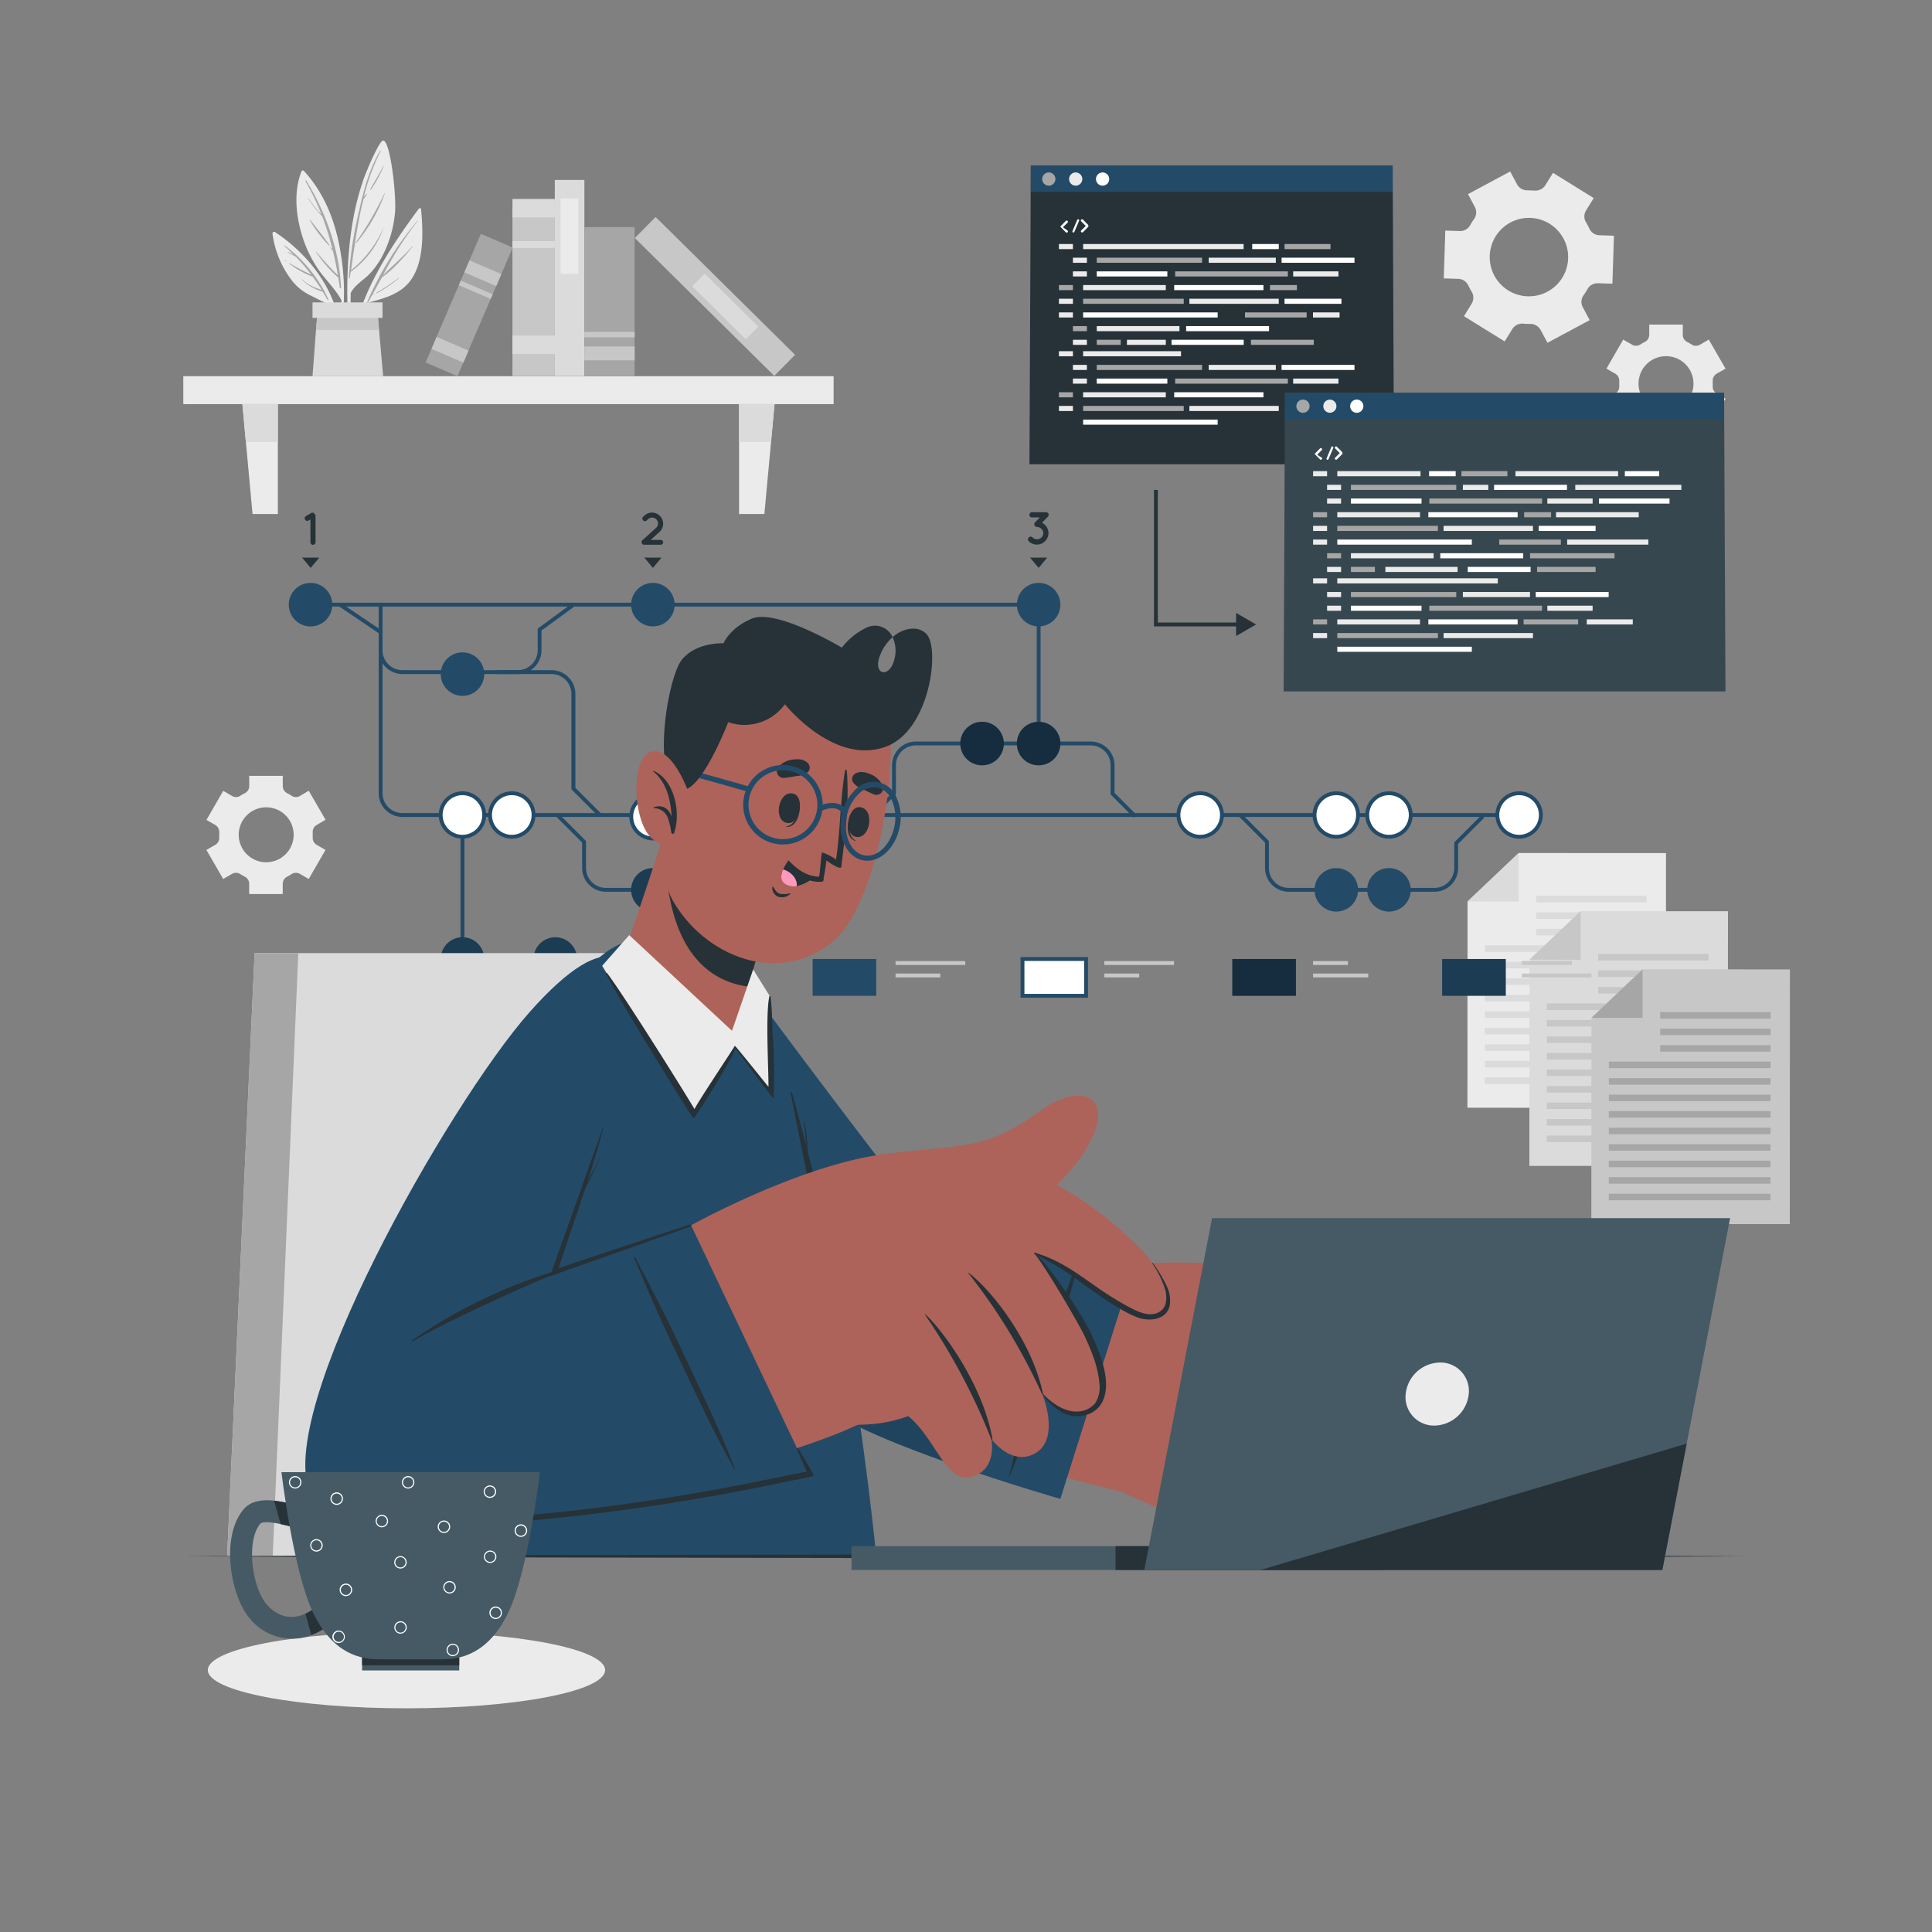 <svg xmlns="http://www.w3.org/2000/svg" viewBox="0 0 500 500"><rect x="0" y="0" width="500" height="500" fill="#808080" stroke="none"/><g id="freepik--background-complete--inject-584"><rect x="47.44" y="97.36" width="168.3" height="7.23" style="fill:#ebebeb"></rect><polygon points="71.91 133.03 65.36 133.03 62.73 104.58 71.91 104.58 71.91 133.03" style="fill:#ebebeb"></polygon><polygon points="191.27 133.03 197.82 133.03 200.45 104.58 191.27 104.58 191.27 133.03" style="fill:#ebebeb"></polygon><polygon points="62.73 104.58 71.91 104.58 71.91 114.38 63.63 114.38 62.73 104.58" style="fill:#dbdbdb"></polygon><polygon points="200.45 104.58 199.55 114.38 191.27 114.38 191.27 104.58 200.45 104.58" style="fill:#dbdbdb"></polygon><path d="M108.39,54c-7.47,10.12-15.26,21.86-17.16,34.54,0,.19.29.25.33.06a75.68,75.68,0,0,1,3.31-10.15c4.91-1.35,9.73-2.46,12.3-7.34s2.3-11.54,1.8-17C108.93,53.82,108.54,53.81,108.39,54Z" style="fill:#ebebeb"></path><path d="M94.94,78.35a83.55,83.55,0,0,1,13.14-21.27s.09,0,.06.06a89.42,89.42,0,0,0-9,14.09c2.47-2.51,5.18-4.76,7.52-7.42,0-.05.12,0,.08.08-2.33,2.79-4.87,5.82-7.9,7.89-.81,1.49-1.63,3-2.46,4.5L97,76s.07,0,0,.06c-.24.12-.46.24-.7.34l-1.19,2.13C95.09,78.65,94.87,78.51,94.94,78.35Z" style="fill:#a6a6a6"></path><path d="M97.44,75.73a44,44,0,0,0,5.73-3.83s.12,0,.07.07a30.42,30.42,0,0,1-5.72,3.9C97.43,75.92,97.34,75.78,97.44,75.73Z" style="fill:#a6a6a6"></path><path d="M90.42,88.42a.14.14,0,0,0,.27,0c0-4.18,0-8.37.07-12.57,1.07-2.16,3.36-3.35,5-5.08a22.28,22.28,0,0,0,3-4.15,30,30,0,0,0,3.46-11.52c.44-4.47-1.26-19.21-3.14-18.7-1,.26-4.14,7.57-5,10a69.58,69.58,0,0,0-3,12.24C89.54,68.44,89.67,78.53,90.42,88.42Z" style="fill:#ebebeb"></path><path d="M90.39,70.4h0a95,95,0,0,1,2.53-15.75c1.2-5.52,2.6-10.72,5.45-15.65,0-.09.18,0,.14.09a57.72,57.72,0,0,0-4.38,12c.19-.3.42-.58.62-.86.08-.12.26,0,.19.1a8,8,0,0,1-.89,1.26h0c-1,3.95-1.68,8-2.28,12l.13-.15s.09,0,.06,0l-.23.4c-.31,2-.59,4.08-.87,6.1a28.75,28.75,0,0,0,8.5-11.29s0,0,0,0a23.49,23.49,0,0,1-8.6,11.69c-.07.55-.15,1.09-.23,1.63,0,.12-.19.09-.19,0,0-.48,0-1,0-1.45A.11.11,0,0,1,90.39,70.4Z" style="fill:#a6a6a6"></path><path d="M92.1,62.75A85.12,85.12,0,0,0,99.52,50s.11,0,.09,0a41.49,41.49,0,0,1-7.37,12.84C92.18,62.93,92.05,62.83,92.1,62.75Z" style="fill:#a6a6a6"></path><path d="M95.8,49c1.15-2,2.37-4,3.45-6.1,0-.06.11,0,.09,0A31.9,31.9,0,0,1,96,49.05C95.9,49.16,95.73,49.07,95.8,49Z" style="fill:#a6a6a6"></path><path d="M95.35,49.84a0,0,0,1,1,0,0A0,0,0,0,1,95.35,49.84Z" style="fill:#a6a6a6"></path><path d="M88.37,77.72a42.83,42.83,0,0,1-1,8.23c0,.3.08.59.13.9A39.17,39.17,0,0,0,89,77.68a.27.27,0,0,0,0-.29h0A60.94,60.94,0,0,0,88.09,65c-1.29-7.68-4.12-15-9.47-20.8a.38.38,0,0,0-.59.12c-2.16,5.5-1.41,12,.43,17.53a32,32,0,0,0,4.24,8.32C84.54,72.72,86.88,74.9,88.37,77.72Z" style="fill:#ebebeb"></path><path d="M79.25,46.73c5.07,8.24,8.6,18,9,27.72,0,.18-.29.22-.31,0-.12-.88-.25-1.74-.4-2.61h0a33.13,33.13,0,0,1-5.76-6.64s0-.1.07-.06a70.16,70.16,0,0,0,5.59,6.09q-.54-3.23-1.3-6.36c-.14-.15-.27-.31-.4-.47s.06-.25.15-.15l.12.14A74.1,74.1,0,0,0,83.4,56a26.09,26.09,0,0,1-3.68-4.73,0,0,0,0,1,.07,0c.76,1.06,1.49,2.13,2.35,3.11.34.39.71.76,1.07,1.14a65.25,65.25,0,0,0-4.16-8.65A.12.12,0,0,1,79.25,46.73Z" style="fill:#a6a6a6"></path><path d="M80.28,56.89c1.64,2.21,3.5,4.31,5,6.59,0,.07,0,.13-.11.08a33.16,33.16,0,0,1-5-6.61C80.12,56.88,80.23,56.82,80.28,56.89Z" style="fill:#a6a6a6"></path><path d="M85.54,64l.07.07s0,.13-.08.08l-.07-.07S85.49,63.94,85.54,64Z" style="fill:#a6a6a6"></path><path d="M70.52,60.48A25.23,25.23,0,0,0,75.87,73a13.51,13.51,0,0,0,4.34,3.39c1.88.93,3.85,2,5.8,2.76a38.56,38.56,0,0,1,2,7.29c.06-.21.12-.43.19-.64C87,75.11,80.06,65.94,71.18,60.06A.43.43,0,0,0,70.52,60.48Z" style="fill:#ebebeb"></path><path d="M73.58,63.65c-.06-.06,0-.17.1-.12A36.44,36.44,0,0,1,85,77.47c.06.15-.14.28-.22.13-.42-.72-.84-1.43-1.26-2.12h0a12.2,12.2,0,0,1-5.45-3.17s0-.09.06-.06a12.2,12.2,0,0,0,2.56,1.8,27.1,27.1,0,0,0,2.58,1c-.75-1.19-1.53-2.33-2.35-3.44a23.54,23.54,0,0,1-6.09-3.42.06.06,0,0,1,.06-.1,60.31,60.31,0,0,0,5.66,3,51.45,51.45,0,0,0-4-4.65c-.69-.37-1.39-.73-2.06-1.12,0,0,0-.13,0-.11a7.41,7.41,0,0,1,1.57.78C75.29,65.23,74.47,64.43,73.58,63.65Z" style="fill:#a6a6a6"></path><path d="M73.77,67.35a2.22,2.22,0,0,1,.35.25s0,.07-.05.05a2.43,2.43,0,0,1-.35-.2C73.65,67.41,73.71,67.31,73.77,67.35Z" style="fill:#a6a6a6"></path><polygon points="99.16 97.36 80.88 97.36 81.78 85.37 82.12 81.47 97.75 81.47 98.1 85.37 99.16 97.36" style="fill:#dbdbdb"></polygon><polygon points="98.1 85.37 81.78 85.37 82.12 81.47 97.75 81.47 98.1 85.37" style="fill:#c7c7c7"></polygon><rect x="80.88" y="78.26" width="18.12" height="4.01" style="fill:#dbdbdb"></rect><rect x="116.35" y="70.1" width="43.51" height="10.96" transform="translate(213.68 -62.53) rotate(90)" style="fill:#c7c7c7"></rect><rect x="135.71" y="48.4" width="4.78" height="10.96" transform="translate(191.99 -84.22) rotate(90)" style="fill:#dbdbdb"></rect><rect x="137.22" y="57.81" width="1.77" height="10.96" transform="translate(201.39 -74.82) rotate(90)" style="fill:#dbdbdb"></rect><rect x="135.71" y="83.75" width="4.78" height="10.96" transform="translate(227.34 -48.87) rotate(90)" style="fill:#dbdbdb"></rect><rect x="122.03" y="68.12" width="50.75" height="7.66" transform="translate(219.36 -75.46) rotate(90)" style="fill:#dbdbdb"></rect><rect x="137.62" y="58.81" width="19.52" height="4.6" transform="translate(208.48 -86.27) rotate(90)" style="fill:#ebebeb"></rect><rect x="159.67" y="72.88" width="50.75" height="7.66" transform="translate(107.36 -107.93) rotate(44.67)" style="fill:#c7c7c7"></rect><rect x="177.94" y="77" width="19.52" height="4.6" transform="translate(109.95 -109.05) rotate(44.67)" style="fill:#dbdbdb"></rect><rect x="138.46" y="71.56" width="38.55" height="13" transform="translate(235.8 -79.68) rotate(90)" style="fill:#a6a6a6"></rect><rect x="155.94" y="84.95" width="3.59" height="13" transform="translate(249.19 -66.28) rotate(90)" style="fill:#c7c7c7"></rect><rect x="157.04" y="80.1" width="1.39" height="13" transform="translate(244.34 -71.14) rotate(90)" style="fill:#c7c7c7"></rect><rect x="103.3" y="74.45" width="36.23" height="8.98" transform="translate(241.85 -1.5) rotate(113.23)" style="fill:#a6a6a6"></rect><rect x="114.77" y="86.01" width="3.38" height="8.98" transform="translate(245.56 19.19) rotate(113.23)" style="fill:#c7c7c7"></rect><rect x="123.27" y="66.21" width="3.38" height="8.98" transform="translate(239.22 -16.23) rotate(113.23)" style="fill:#c7c7c7"></rect><rect x="122.46" y="70.49" width="1.31" height="8.98" transform="translate(240.58 -8.58) rotate(113.23)" style="fill:#c7c7c7"></rect><polygon points="379.77 286.68 431.13 286.71 431.16 220.78 393.03 220.76 379.8 233.31 379.77 286.68" style="fill:#ebebeb"></polygon><polygon points="393.03 220.76 379.8 233.31 393.02 233.32 393.03 220.76" style="fill:#dbdbdb"></polygon><rect x="397.59" y="231.83" width="28.56" height="1.69" style="fill:#dbdbdb"></rect><rect x="397.59" y="236.1" width="28.56" height="1.69" style="fill:#dbdbdb"></rect><rect x="397.59" y="240.38" width="28.56" height="1.69" style="fill:#dbdbdb"></rect><rect x="384.3" y="244.65" width="41.84" height="1.69" style="fill:#dbdbdb"></rect><rect x="384.3" y="248.92" width="41.84" height="1.69" style="fill:#dbdbdb"></rect><rect x="384.3" y="253.19" width="41.84" height="1.69" style="fill:#dbdbdb"></rect><rect x="384.29" y="257.47" width="41.84" height="1.69" style="fill:#dbdbdb"></rect><rect x="384.29" y="261.74" width="41.84" height="1.69" style="fill:#dbdbdb"></rect><rect x="384.29" y="266.01" width="41.84" height="1.69" style="fill:#dbdbdb"></rect><rect x="384.29" y="270.29" width="41.84" height="1.69" style="fill:#dbdbdb"></rect><rect x="384.29" y="274.56" width="41.84" height="1.69" style="fill:#dbdbdb"></rect><rect x="384.28" y="278.83" width="41.84" height="1.69" style="fill:#dbdbdb"></rect><polygon points="395.8 301.73 447.16 301.76 447.2 235.83 409.06 235.81 395.83 248.36 395.8 301.73" style="fill:#dbdbdb"></polygon><polygon points="409.06 235.81 395.83 248.36 409.06 248.37 409.06 235.81" style="fill:#c7c7c7"></polygon><rect x="413.62" y="246.88" width="28.56" height="1.69" style="fill:#c7c7c7"></rect><rect x="413.62" y="251.15" width="28.56" height="1.69" style="fill:#c7c7c7"></rect><rect x="413.62" y="255.43" width="28.56" height="1.69" style="fill:#c7c7c7"></rect><rect x="400.33" y="259.69" width="41.84" height="1.69" style="fill:#c7c7c7"></rect><rect x="400.33" y="263.97" width="41.84" height="1.69" style="fill:#c7c7c7"></rect><rect x="400.33" y="268.24" width="41.84" height="1.69" style="fill:#c7c7c7"></rect><rect x="400.33" y="272.51" width="41.84" height="1.69" style="fill:#c7c7c7"></rect><rect x="400.33" y="276.79" width="41.84" height="1.69" style="fill:#c7c7c7"></rect><rect x="400.32" y="281.06" width="41.84" height="1.69" style="fill:#c7c7c7"></rect><rect x="400.32" y="285.33" width="41.84" height="1.69" style="fill:#c7c7c7"></rect><rect x="400.32" y="289.61" width="41.84" height="1.69" style="fill:#c7c7c7"></rect><rect x="400.32" y="293.88" width="41.84" height="1.69" style="fill:#c7c7c7"></rect><polygon points="411.84 316.78 463.2 316.8 463.23 250.88 425.1 250.86 411.87 263.41 411.84 316.78" style="fill:#c7c7c7"></polygon><polygon points="425.1 250.86 411.87 263.41 425.09 263.42 425.1 250.86" style="fill:#a6a6a6"></polygon><rect x="429.66" y="261.93" width="28.56" height="1.69" style="fill:#a6a6a6"></rect><rect x="429.66" y="266.2" width="28.56" height="1.69" style="fill:#a6a6a6"></rect><rect x="429.65" y="270.47" width="28.56" height="1.69" style="fill:#a6a6a6"></rect><rect x="416.37" y="274.74" width="41.84" height="1.69" style="fill:#a6a6a6"></rect><rect x="416.37" y="279.02" width="41.84" height="1.69" style="fill:#a6a6a6"></rect><rect x="416.37" y="283.29" width="41.84" height="1.69" style="fill:#a6a6a6"></rect><rect x="416.36" y="287.56" width="41.84" height="1.69" style="fill:#a6a6a6"></rect><rect x="416.36" y="291.84" width="41.84" height="1.69" style="fill:#a6a6a6"></rect><rect x="416.36" y="296.11" width="41.84" height="1.69" style="fill:#a6a6a6"></rect><rect x="416.36" y="300.38" width="41.84" height="1.69" style="fill:#a6a6a6"></rect><rect x="416.35" y="304.65" width="41.84" height="1.69" style="fill:#a6a6a6"></rect><rect x="416.35" y="308.93" width="41.84" height="1.69" style="fill:#a6a6a6"></rect><path d="M412.45,51.26l-10.53-6.53-2,3.22a3,3,0,0,1-2.77,1.37c-.61,0-1.23-.07-1.85-.06a3,3,0,0,1-2.68-1.54l-1.79-3.34-10.92,5.86,1.79,3.34a3,3,0,0,1-.2,3.08c-.35.51-.68,1-1,1.57a2.94,2.94,0,0,1-2.67,1.56l-3.79-.12-.39,12.38,3.81.12A2.92,2.92,0,0,1,380,73.89c.13.28.27.55.42.82s.29.53.45.79a3,3,0,0,1,0,3.08l-2,3.25,10.53,6.53,2-3.23a3,3,0,0,1,2.78-1.37,14.14,14.14,0,0,0,1.84.06,3,3,0,0,1,2.67,1.54l1.8,3.35,10.92-5.86-1.79-3.35a2.93,2.93,0,0,1,.19-3.07,15.09,15.09,0,0,0,1-1.57,3,3,0,0,1,2.68-1.56l3.8.12L417.69,61l-3.8-.12a2.94,2.94,0,0,1-2.56-1.72c-.13-.27-.26-.55-.41-.82s-.29-.53-.45-.79a2.94,2.94,0,0,1,0-3.09Zm-7.82,10.48a10.15,10.15,0,1,1-13.74-4.15A10.15,10.15,0,0,1,404.63,61.74Z" style="fill:#ebebeb"></path><path d="M84.25,212.16l-4.34-7.52L77.61,206a2,2,0,0,1-2.16-.07,11.42,11.42,0,0,0-1.13-.65,2.06,2.06,0,0,1-1.14-1.83v-2.66H64.5v2.66a2.06,2.06,0,0,1-1.14,1.83,11.42,11.42,0,0,0-1.13.65,2,2,0,0,1-2.16.07l-2.3-1.33-4.34,7.52,2.31,1.33a2.08,2.08,0,0,1,1,1.92c0,.21,0,.43,0,.64s0,.43,0,.64a2.06,2.06,0,0,1-1,1.91l-2.32,1.33,4.34,7.52,2.3-1.33a2.07,2.07,0,0,1,2.17.08c.36.23.73.45,1.12.65a2.06,2.06,0,0,1,1.14,1.83v2.66h8.68v-2.66a2.06,2.06,0,0,1,1.14-1.83c.39-.2.76-.42,1.12-.65a2.07,2.07,0,0,1,2.17-.08l2.3,1.33,4.34-7.52-2.31-1.33a2.06,2.06,0,0,1-1-1.91c0-.21,0-.42,0-.64s0-.43,0-.64a2.08,2.08,0,0,1,1-1.92ZM76,216.05a7.11,7.11,0,1,1-7.11-7.12A7.11,7.11,0,0,1,76,216.05Z" style="fill:#ebebeb"></path><path d="M446.57,95.41l-4.34-7.52-2.3,1.33a2.07,2.07,0,0,1-2.16-.07,9.73,9.73,0,0,0-1.13-.65,2.08,2.08,0,0,1-1.14-1.84V84h-8.68v2.65a2.08,2.08,0,0,1-1.14,1.84,9.73,9.73,0,0,0-1.13.65,2.07,2.07,0,0,1-2.16.07l-2.3-1.33-4.34,7.52,2.31,1.33a2.07,2.07,0,0,1,1,1.92c0,.21,0,.42,0,.64s0,.42,0,.63a2.06,2.06,0,0,1-1,1.91l-2.32,1.34,4.34,7.52,2.3-1.33a2.07,2.07,0,0,1,2.17.08,11.19,11.19,0,0,0,1.12.64,2.08,2.08,0,0,1,1.14,1.84v2.66h8.68v-2.66a2.08,2.08,0,0,1,1.14-1.84,11.19,11.19,0,0,0,1.12-.64,2.07,2.07,0,0,1,2.17-.08l2.3,1.33,4.34-7.52-2.31-1.33a2.06,2.06,0,0,1-1-1.91c0-.21,0-.43,0-.64s0-.43,0-.64a2.06,2.06,0,0,1,1-1.92Zm-8.3,3.89a7.11,7.11,0,1,1-7.11-7.12A7.1,7.1,0,0,1,438.27,99.3Z" style="fill:#ebebeb"></path></g><g id="freepik--Shadow--inject-584"><ellipse cx="105.19" cy="432.21" rx="51.41" ry="9.9" style="fill:#ebebeb"></ellipse></g><g id="freepik--Screens--inject-584"><polygon points="183.55 248.69 119.19 248.69 119.19 210.92 120.19 210.92 120.19 247.69 183.55 247.69 183.55 248.69" style="fill:#234B68"></polygon><polygon points="269.3 192.43 268.3 192.43 268.3 156.98 80.4 156.98 80.4 155.98 269.3 155.98 269.3 192.43" style="fill:#234B68"></polygon><path d="M393.15,211.42H104.09A6.15,6.15,0,0,1,98,205.28v-48.8h1v48.8a5.14,5.14,0,0,0,5.14,5.14H393.15Z" style="fill:#234B68"></path><path d="M133.94,174.44H104.11A6.16,6.16,0,0,1,98,168.28v-4.41l-10.35-7,.56-.83L99,163.33v4.95a5.16,5.16,0,0,0,5.16,5.16h29.83a5.16,5.16,0,0,0,5.16-5.16v-5.59l9-6.61.59.81-8.6,6.3v5.09A6.16,6.16,0,0,1,133.94,174.44Z" style="fill:#234B68"></path><path d="M154.88,211.27l-7-7V179.59a5.16,5.16,0,0,0-5.15-5.15H128.6v-1h14.16a6.16,6.16,0,0,1,6.15,6.15v24.3l6.67,6.68Z" style="fill:#234B68"></path><path d="M293.42,211.6l-6-6v-7.54a5.15,5.15,0,0,0-5.14-5.15H237a5.15,5.15,0,0,0-5.14,5.15v7.54l-5.65,5.65-.71-.7,5.36-5.36v-7.13a6.16,6.16,0,0,1,6.14-6.15H282.3a6.15,6.15,0,0,1,6.14,6.15v7.13l5.69,5.69Z" style="fill:#234B68"></path><path d="M194.48,230.79H156.8a6.15,6.15,0,0,1-6.14-6.14v-6.59l-6.79-6.79.71-.7,7.08,7.08v7a5.14,5.14,0,0,0,5.14,5.14h37.68a5.15,5.15,0,0,0,5.15-5.14V218l7.08-7.08.7.7-6.78,6.79v6.26A6.16,6.16,0,0,1,194.48,230.79Z" style="fill:#234B68"></path><path d="M371.22,230.79H333.53a6.15,6.15,0,0,1-6.14-6.14v-6.59l-6.79-6.79.71-.7,7.08,7.08v7a5.15,5.15,0,0,0,5.14,5.14h37.69a5.15,5.15,0,0,0,5.14-5.14V218l7.08-7.08.71.7-6.79,6.79v6.26A6.15,6.15,0,0,1,371.22,230.79Z" style="fill:#234B68"></path><path d="M86,156.48a5.63,5.63,0,1,1-5.63-5.62A5.63,5.63,0,0,1,86,156.48Z" style="fill:#234B68"></path><circle cx="168.97" cy="156.48" r="5.63" style="fill:#234B68"></circle><circle cx="168.97" cy="211.36" r="5.63" style="fill:#fff"></circle><path d="M169,217.49a6.13,6.13,0,1,1,6.13-6.13A6.14,6.14,0,0,1,169,217.49Zm0-11.26a5.13,5.13,0,1,0,5.13,5.13A5.13,5.13,0,0,0,169,206.23Z" style="fill:#234B68"></path><path d="M222.8,211.36a5.63,5.63,0,1,1-5.63-5.63A5.63,5.63,0,0,1,222.8,211.36Z" style="fill:#fff"></path><path d="M217.17,217.49a6.13,6.13,0,1,1,6.13-6.13A6.14,6.14,0,0,1,217.17,217.49Zm0-11.26a5.13,5.13,0,1,0,5.13,5.13A5.13,5.13,0,0,0,217.17,206.23Z" style="fill:#234B68"></path><path d="M174.6,230.29a5.63,5.63,0,1,1-5.63-5.63A5.63,5.63,0,0,1,174.6,230.29Z" style="fill:#234B68"></path><path d="M174.6,230.29a5.63,5.63,0,1,1-5.63-5.63A5.63,5.63,0,0,1,174.6,230.29Z" style="opacity:0.2"></path><path d="M188.3,230.29a5.63,5.63,0,1,1-5.63-5.63A5.63,5.63,0,0,1,188.3,230.29Z" style="fill:#234B68"></path><path d="M188.3,230.29a5.63,5.63,0,1,1-5.63-5.63A5.63,5.63,0,0,1,188.3,230.29Z" style="opacity:0.2"></path><path d="M351.46,230.29a5.63,5.63,0,1,1-5.63-5.63A5.63,5.63,0,0,1,351.46,230.29Z" style="fill:#234B68"></path><path d="M365.1,230.29a5.63,5.63,0,1,1-5.63-5.63A5.63,5.63,0,0,1,365.1,230.29Z" style="fill:#234B68"></path><circle cx="268.8" cy="156.48" r="5.63" style="fill:#234B68"></circle><circle cx="119.69" cy="174.46" r="5.63" style="fill:#234B68"></circle><circle cx="119.69" cy="210.92" r="5.63" style="fill:#fff"></circle><path d="M119.69,217.05a6.13,6.13,0,1,1,6.12-6.13A6.14,6.14,0,0,1,119.69,217.05Zm0-11.26a5.13,5.13,0,1,0,5.12,5.13A5.13,5.13,0,0,0,119.69,205.79Z" style="fill:#234B68"></path><circle cx="119.69" cy="248.19" r="5.63" style="fill:#234B68"></circle><circle cx="119.69" cy="248.19" r="5.63" style="opacity:0.2"></circle><circle cx="143.71" cy="248.19" r="5.63" style="fill:#234B68"></circle><circle cx="143.71" cy="248.19" r="5.63" style="opacity:0.2"></circle><circle cx="182.67" cy="248.19" r="5.63" style="fill:#234B68"></circle><circle cx="182.67" cy="248.19" r="5.63" style="opacity:0.2"></circle><path d="M138.08,210.92a5.63,5.63,0,1,1-5.63-5.63A5.63,5.63,0,0,1,138.08,210.92Z" style="fill:#fff"></path><path d="M132.45,217.05a6.13,6.13,0,1,1,6.13-6.13A6.14,6.14,0,0,1,132.45,217.05Zm0-11.26a5.13,5.13,0,1,0,5.13,5.13A5.13,5.13,0,0,0,132.45,205.79Z" style="fill:#234B68"></path><path d="M259.79,192.43a5.63,5.63,0,1,1-5.63-5.63A5.63,5.63,0,0,1,259.79,192.43Z" style="fill:#234B68"></path><path d="M259.79,192.43a5.63,5.63,0,1,1-5.63-5.63A5.63,5.63,0,0,1,259.79,192.43Z" style="opacity:0.4"></path><circle cx="310.61" cy="210.92" r="5.63" style="fill:#fff"></circle><path d="M310.61,217.05a6.13,6.13,0,1,1,6.13-6.13A6.14,6.14,0,0,1,310.61,217.05Zm0-11.26a5.13,5.13,0,1,0,5.13,5.13A5.13,5.13,0,0,0,310.61,205.79Z" style="fill:#234B68"></path><circle cx="345.83" cy="210.92" r="5.63" style="fill:#fff"></circle><path d="M345.83,217.05a6.13,6.13,0,1,1,6.13-6.13A6.14,6.14,0,0,1,345.83,217.05Zm0-11.26a5.13,5.13,0,1,0,5.13,5.13A5.13,5.13,0,0,0,345.83,205.79Z" style="fill:#234B68"></path><circle cx="359.47" cy="210.92" r="5.63" style="fill:#fff"></circle><path d="M359.47,217.05a6.13,6.13,0,1,1,6.13-6.13A6.14,6.14,0,0,1,359.47,217.05Zm0-11.26a5.13,5.13,0,1,0,5.13,5.13A5.13,5.13,0,0,0,359.47,205.79Z" style="fill:#234B68"></path><circle cx="393.15" cy="210.92" r="5.63" style="fill:#fff"></circle><path d="M393.15,217.05a6.13,6.13,0,1,1,6.12-6.13A6.14,6.14,0,0,1,393.15,217.05Zm0-11.26a5.13,5.13,0,1,0,5.12,5.13A5.13,5.13,0,0,0,393.15,205.79Z" style="fill:#234B68"></path><path d="M274.42,192.43a5.63,5.63,0,1,1-5.62-5.63A5.63,5.63,0,0,1,274.42,192.43Z" style="fill:#234B68"></path><path d="M274.42,192.43a5.63,5.63,0,1,1-5.62-5.63A5.63,5.63,0,0,1,274.42,192.43Z" style="opacity:0.4"></path><path d="M81.66,133.24v7.08A.67.67,0,0,1,81,141a.65.65,0,0,1-.66-.66v-5.9l-.48.27a.63.63,0,0,1-.33.1.67.67,0,0,1-.35-1.24l1.47-.87,0,0s0,0,.06,0l.07,0h.32s0,0,.07,0h.05s0,0,.07,0a.07.07,0,0,0,0,0l0,0a.08.08,0,0,1,0,0l0,0,0,0v0s0,0,0,0a.14.14,0,0,1,0,.06s0,.05,0,.06a.35.35,0,0,0,0,.06.13.13,0,0,0,0,.09Z" style="fill:#263238"></path><path d="M171.63,140.32a.65.65,0,0,1-.66.66H166.7a.67.67,0,0,1-.46-1.15l3.55-3.22a1.5,1.5,0,0,0,.51-1.15,1.58,1.58,0,0,0-.4-1,1.51,1.51,0,0,0-1.15-.51,1.54,1.54,0,0,0-1,.4l-.38.33a.64.64,0,0,1-.93,0,.66.66,0,0,1,0-.94l.37-.34a2.87,2.87,0,0,1,4.06.21,2.81,2.81,0,0,1,.75,1.93,2.89,2.89,0,0,1-.95,2.13l-2.27,2.06H171A.66.66,0,0,1,171.63,140.32Z" style="fill:#263238"></path><path d="M270.46,135.88a2.93,2.93,0,0,1,.88,2.1,3,3,0,0,1-5.09,2.11.68.68,0,0,1,1-1,1.6,1.6,0,0,0,1.14.47,1.64,1.64,0,0,0,1.15-.47A1.57,1.57,0,0,0,270,138a1.54,1.54,0,0,0-.48-1.14,1.61,1.61,0,0,0-1.14-.48.58.58,0,0,1-.49-.22h0a.68.68,0,0,1,0-1l1.23-1.25h-1.94a.68.68,0,1,1,0-1.35h3.53a.67.67,0,0,1,.69.67.66.66,0,0,1-.09.32.66.66,0,0,1-.12.17l-1.51,1.56A2.9,2.9,0,0,1,270.46,135.88Z" style="fill:#263238"></path><polygon points="78.18 144.31 82.62 144.31 80.4 146.97 78.18 144.31" style="fill:#263238"></polygon><polygon points="166.75 144.31 171.19 144.31 168.97 146.97 166.75 144.31" style="fill:#263238"></polygon><polygon points="266.58 144.31 271.01 144.31 268.8 146.97 266.58 144.31" style="fill:#263238"></polygon><rect x="210.31" y="248.19" width="16.46" height="9.52" style="fill:#234B68"></rect><rect x="264.62" y="248.19" width="16.46" height="9.52" style="fill:#fff"></rect><path d="M281.57,258.21H264.12V247.69h17.45Zm-16.45-1h15.45v-8.52H265.12Z" style="fill:#234B68"></path><rect x="318.92" y="248.19" width="16.46" height="9.52" style="fill:#234B68"></rect><rect x="318.92" y="248.19" width="16.46" height="9.52" style="opacity:0.4"></rect><rect x="373.23" y="248.19" width="16.46" height="9.52" style="fill:#234B68"></rect><rect x="373.23" y="248.19" width="16.46" height="9.52" style="opacity:0.2"></rect><rect x="231.77" y="248.73" width="18.04" height="1" style="fill:#c7c7c7"></rect><rect x="231.77" y="251.95" width="11.58" height="1" style="fill:#c7c7c7"></rect><rect x="285.8" y="248.73" width="18.04" height="1" style="fill:#c7c7c7"></rect><rect x="285.8" y="251.95" width="9.02" height="1" style="fill:#c7c7c7"></rect><rect x="339.82" y="248.73" width="9.02" height="1" style="fill:#c7c7c7"></rect><rect x="339.82" y="251.95" width="14.28" height="1" style="fill:#c7c7c7"></rect><rect x="393.84" y="248.73" width="12.96" height="1" style="fill:#c7c7c7"></rect><rect x="393.84" y="251.95" width="18.04" height="1" style="fill:#c7c7c7"></rect><rect x="266.78" y="42.9" width="93.63" height="76.89" style="fill:#37474f"></rect><path d="M360.77,120.15H266.42l.36-77.25h93.63Z" style="fill:#263238"></path><rect x="266.78" y="42.9" width="93.63" height="6.77" style="fill:#234B68"></rect><path d="M273.14,46.34a1.71,1.71,0,1,1-1.71-1.71A1.71,1.71,0,0,1,273.14,46.34Z" style="fill:#a6a6a6"></path><path d="M280.1,46.34a1.71,1.71,0,1,1-1.71-1.71A1.71,1.71,0,0,1,280.1,46.34Z" style="fill:#ebebeb"></path><path d="M287.06,46.34a1.71,1.71,0,1,1-1.71-1.71A1.71,1.71,0,0,1,287.06,46.34Z" style="fill:#fff"></path><rect x="274.05" y="63.15" width="3.62" height="1.32" style="fill:#ebebeb"></rect><rect x="280.31" y="63.15" width="41.54" height="1.32" style="fill:#ebebeb"></rect><rect x="324.07" y="63.15" width="6.88" height="1.32" style="fill:#fff"></rect><rect x="339.8" y="80.85" width="6.88" height="1.32" style="fill:#ebebeb"></rect><rect x="332.44" y="63.15" width="11.89" height="1.32" style="fill:#a6a6a6"></rect><rect x="277.67" y="66.69" width="3.62" height="1.32" style="fill:#ebebeb"></rect><rect x="283.84" y="66.69" width="27.26" height="1.32" style="fill:#a6a6a6"></rect><rect x="322.2" y="80.85" width="15.96" height="1.32" style="fill:#a6a6a6"></rect><rect x="280.31" y="77.31" width="26.04" height="1.32" style="fill:#a6a6a6"></rect><rect x="283.84" y="70.23" width="18.27" height="1.32" style="fill:#fff"></rect><rect x="328.67" y="73.77" width="6.97" height="1.32" style="fill:#a6a6a6"></rect><rect x="304.13" y="70.23" width="29.17" height="1.32" style="fill:#a6a6a6"></rect><rect x="280.31" y="80.85" width="34.82" height="1.32" style="fill:#fff"></rect><rect x="331.67" y="66.69" width="18.87" height="1.32" style="fill:#fff"></rect><rect x="312.81" y="66.69" width="17.37" height="1.32" style="fill:#ebebeb"></rect><rect x="334.67" y="70.23" width="11.72" height="1.32" style="fill:#ebebeb"></rect><rect x="277.67" y="70.23" width="3.62" height="1.32" style="fill:#ebebeb"></rect><rect x="274.05" y="73.77" width="3.62" height="1.32" style="fill:#a6a6a6"></rect><rect x="280.31" y="73.77" width="21.4" height="1.32" style="fill:#ebebeb"></rect><rect x="283.84" y="84.39" width="21.4" height="1.32" style="fill:#ebebeb"></rect><rect x="323.74" y="87.93" width="16.27" height="1.32" style="fill:#a6a6a6"></rect><rect x="306.97" y="84.39" width="21.46" height="1.32" style="fill:#fff"></rect><rect x="303.19" y="87.93" width="18.68" height="1.32" style="fill:#fff"></rect><polygon points="301.71 89.26 291.65 89.25 291.65 87.93 301.71 87.94 301.71 89.26" style="fill:#ebebeb"></polygon><rect x="283.84" y="87.93" width="6.2" height="1.32" style="fill:#a6a6a6"></rect><rect x="307.81" y="77.31" width="23.13" height="1.32" style="fill:#ebebeb"></rect><rect x="332.44" y="77.31" width="14.72" height="1.32" style="fill:#fff"></rect><rect x="303.88" y="73.77" width="23.1" height="1.32" style="fill:#fff"></rect><rect x="274.05" y="77.31" width="3.62" height="1.32" style="fill:#ebebeb"></rect><rect x="274.05" y="80.85" width="3.62" height="1.32" style="fill:#ebebeb"></rect><rect x="277.67" y="84.39" width="3.62" height="1.32" style="fill:#a6a6a6"></rect><rect x="277.67" y="87.93" width="3.62" height="1.32" style="fill:#ebebeb"></rect><rect x="274.05" y="90.89" width="3.62" height="1.32" style="fill:#ebebeb"></rect><rect x="280.31" y="90.89" width="25.34" height="1.32" style="fill:#ebebeb"></rect><rect x="277.67" y="94.43" width="3.62" height="1.32" style="fill:#ebebeb"></rect><rect x="283.84" y="94.43" width="27.26" height="1.32" style="fill:#a6a6a6"></rect><rect x="280.31" y="105.05" width="26.04" height="1.32" style="fill:#a6a6a6"></rect><rect x="283.84" y="97.97" width="18.27" height="1.32" style="fill:#fff"></rect><rect x="304.13" y="97.97" width="29.17" height="1.32" style="fill:#a6a6a6"></rect><rect x="280.31" y="108.59" width="34.82" height="1.32" style="fill:#fff"></rect><rect x="331.67" y="94.43" width="18.87" height="1.32" style="fill:#fff"></rect><rect x="312.81" y="94.43" width="17.37" height="1.32" style="fill:#ebebeb"></rect><rect x="334.67" y="97.97" width="11.72" height="1.32" style="fill:#ebebeb"></rect><rect x="277.67" y="97.97" width="3.62" height="1.32" style="fill:#ebebeb"></rect><rect x="274.05" y="101.51" width="3.62" height="1.32" style="fill:#a6a6a6"></rect><rect x="280.31" y="101.51" width="21.4" height="1.32" style="fill:#ebebeb"></rect><rect x="307.81" y="105.05" width="23.13" height="1.32" style="fill:#ebebeb"></rect><rect x="303.88" y="101.51" width="23.1" height="1.32" style="fill:#fff"></rect><rect x="274.05" y="105.05" width="3.62" height="1.32" style="fill:#ebebeb"></rect><path d="M276.28,59.67a.3.3,0,0,1,0,.44.31.31,0,0,1-.22.09.35.35,0,0,1-.23-.09l-1.39-1.41,0,0a0,0,0,0,0,0,0l0,0v0a0,0,0,0,1,0,0s0,0,0,0v0s0,0,0,0v-.06a0,0,0,0,1,0,0s0,0,0,0h0l0-.05h0l0,0,1.39-1.42a.33.33,0,0,1,.45,0,.31.31,0,0,1,0,.45l-1.18,1.19Z" style="fill:#fff"></path><path d="M277.55,59.82l1.22-2.89a.27.27,0,0,1,.36-.15.28.28,0,0,1,.14.36L278.05,60a.28.28,0,0,1-.25.16.18.18,0,0,1-.1,0A.26.26,0,0,1,277.55,59.82Z" style="fill:#fff"></path><path d="M281.67,58.66h0l0,0-1.39,1.41a.33.33,0,0,1-.23.09.31.31,0,0,1-.22-.09.3.3,0,0,1,0-.44L281,58.48l-1.18-1.19a.31.31,0,0,1,0-.45.33.33,0,0,1,.45,0l1.39,1.42,0,0h0l0,.05h0l0,0v.14h0s0,0,0,.05h0Z" style="fill:#fff"></path><rect x="332.56" y="101.68" width="113.63" height="76.89" style="fill:#37474f"></rect><path d="M446.55,178.93H332.21l.35-77.25H446.19Z" style="fill:#37474f"></path><rect x="332.56" y="101.68" width="113.63" height="6.77" style="fill:#234B68"></rect><path d="M338.92,105.12a1.71,1.71,0,1,1-1.71-1.71A1.71,1.71,0,0,1,338.92,105.12Z" style="fill:#a6a6a6"></path><circle cx="344.17" cy="105.12" r="1.7" style="fill:#ebebeb"></circle><path d="M352.84,105.12a1.71,1.71,0,1,1-1.71-1.71A1.7,1.7,0,0,1,352.84,105.12Z" style="fill:#fff"></path><rect x="339.83" y="121.93" width="3.62" height="1.32" style="fill:#ebebeb"></rect><rect x="346.09" y="121.93" width="21.54" height="1.32" style="fill:#ebebeb"></rect><rect x="420.5" y="121.93" width="8.9" height="1.32" style="fill:#fff"></rect><rect x="369.85" y="121.93" width="6.88" height="1.32" style="fill:#fff"></rect><rect x="392.2" y="121.93" width="26.56" height="1.32" style="fill:#ebebeb"></rect><rect x="405.58" y="139.63" width="21.01" height="1.32" style="fill:#ebebeb"></rect><rect x="378.22" y="121.93" width="11.89" height="1.32" style="fill:#a6a6a6"></rect><rect x="343.45" y="125.47" width="3.62" height="1.32" style="fill:#ebebeb"></rect><rect x="349.62" y="125.47" width="27.26" height="1.32" style="fill:#a6a6a6"></rect><rect x="387.99" y="139.63" width="15.96" height="1.32" style="fill:#a6a6a6"></rect><rect x="346.09" y="136.09" width="26.04" height="1.32" style="fill:#a6a6a6"></rect><rect x="349.62" y="129.01" width="18.27" height="1.32" style="fill:#fff"></rect><rect x="413.8" y="129.01" width="18.27" height="1.32" style="fill:#fff"></rect><rect x="394.45" y="132.55" width="6.97" height="1.32" style="fill:#a6a6a6"></rect><rect x="369.91" y="129.01" width="29.17" height="1.32" style="fill:#a6a6a6"></rect><rect x="346.09" y="139.63" width="34.82" height="1.32" style="fill:#fff"></rect><rect x="386.66" y="125.47" width="18.87" height="1.32" style="fill:#fff"></rect><rect x="378.59" y="125.47" width="6.57" height="1.32" style="fill:#ebebeb"></rect><rect x="407.68" y="125.47" width="27.45" height="1.32" style="fill:#ebebeb"></rect><rect x="400.45" y="129.01" width="11.72" height="1.32" style="fill:#ebebeb"></rect><rect x="343.45" y="129.01" width="3.62" height="1.32" style="fill:#ebebeb"></rect><rect x="339.83" y="132.55" width="3.62" height="1.32" style="fill:#a6a6a6"></rect><rect x="346.09" y="132.55" width="21.4" height="1.32" style="fill:#ebebeb"></rect><rect x="402.7" y="132.55" width="21.4" height="1.32" style="fill:#ebebeb"></rect><rect x="349.62" y="143.17" width="21.4" height="1.32" style="fill:#ebebeb"></rect><rect x="379.85" y="146.71" width="16.27" height="1.32" style="fill:#fff"></rect><rect x="372.75" y="143.17" width="21.46" height="1.32" style="fill:#fff"></rect><rect x="358.54" y="146.71" width="18.68" height="1.32" style="fill:#ebebeb"></rect><rect x="349.62" y="146.71" width="6.2" height="1.32" style="fill:#a6a6a6"></rect><rect x="397.79" y="146.71" width="15.15" height="1.32" style="fill:#a6a6a6"></rect><rect x="373.6" y="136.09" width="23.13" height="1.32" style="fill:#ebebeb"></rect><rect x="398.22" y="136.09" width="14.72" height="1.32" style="fill:#fff"></rect><rect x="369.66" y="132.55" width="23.1" height="1.32" style="fill:#fff"></rect><rect x="339.83" y="136.09" width="3.62" height="1.32" style="fill:#ebebeb"></rect><rect x="339.83" y="139.63" width="3.62" height="1.32" style="fill:#ebebeb"></rect><rect x="343.45" y="143.17" width="3.62" height="1.32" style="fill:#a6a6a6"></rect><rect x="395.98" y="143.17" width="21.86" height="1.32" style="fill:#a6a6a6"></rect><rect x="343.45" y="146.71" width="3.62" height="1.32" style="fill:#ebebeb"></rect><rect x="339.83" y="149.67" width="3.62" height="1.32" style="fill:#ebebeb"></rect><rect x="346.09" y="149.67" width="41.54" height="1.32" style="fill:#ebebeb"></rect><rect x="343.45" y="153.21" width="3.62" height="1.32" style="fill:#ebebeb"></rect><rect x="349.62" y="153.21" width="27.26" height="1.32" style="fill:#a6a6a6"></rect><rect x="346.09" y="163.83" width="26.04" height="1.32" style="fill:#a6a6a6"></rect><rect x="349.62" y="156.75" width="18.27" height="1.32" style="fill:#fff"></rect><rect x="369.91" y="156.75" width="29.17" height="1.32" style="fill:#a6a6a6"></rect><rect x="346.09" y="167.37" width="34.82" height="1.32" style="fill:#fff"></rect><rect x="397.45" y="153.21" width="18.87" height="1.32" style="fill:#fff"></rect><rect x="378.59" y="153.21" width="17.37" height="1.32" style="fill:#ebebeb"></rect><rect x="400.45" y="156.75" width="11.72" height="1.32" style="fill:#ebebeb"></rect><rect x="343.45" y="156.75" width="3.62" height="1.32" style="fill:#ebebeb"></rect><rect x="339.83" y="160.29" width="3.62" height="1.32" style="fill:#a6a6a6"></rect><rect x="394.31" y="160.29" width="14.11" height="1.32" style="fill:#a6a6a6"></rect><rect x="346.09" y="160.29" width="21.4" height="1.32" style="fill:#ebebeb"></rect><rect x="410.65" y="160.29" width="11.91" height="1.32" style="fill:#ebebeb"></rect><rect x="373.6" y="163.83" width="23.13" height="1.32" style="fill:#ebebeb"></rect><rect x="369.66" y="160.29" width="23.1" height="1.32" style="fill:#fff"></rect><rect x="339.83" y="163.83" width="3.62" height="1.32" style="fill:#ebebeb"></rect><path d="M342.06,118.44a.31.31,0,1,1-.44.45l-1.4-1.42s0,0,0,0h0s0,0,0,0a0,0,0,0,1,0,0,.08.08,0,0,1,0,0s0,0,0,0v0s0,0,0,0,0,0,0,0v0a0,0,0,0,1,0,0s0,0,0,0h0l0,0a0,0,0,0,1,0,0s0,0,0,0l1.4-1.42a.31.31,0,0,1,.44,0,.31.31,0,0,1,0,.45l-1.18,1.19Z" style="fill:#fff"></path><path d="M343.33,118.6l1.22-2.9a.28.28,0,0,1,.36-.14.27.27,0,0,1,.14.35l-1.22,2.91a.27.27,0,0,1-.25.16.18.18,0,0,1-.1,0A.26.26,0,0,1,343.33,118.6Z" style="fill:#fff"></path><path d="M347.45,117.43h0l0,0L346,118.89a.33.33,0,0,1-.23.09.32.32,0,0,1-.22-.54l1.18-1.18-1.18-1.19a.31.31,0,0,1,0-.45.33.33,0,0,1,.45,0l1.39,1.42,0,0h0l0,0h0l0,0v0s0,0,0,0v.06h0l0,0h0Z" style="fill:#fff"></path><polygon points="320.78 162.11 298.65 162.11 298.65 126.79 299.65 126.79 299.65 161.11 320.78 161.11 320.78 162.11" style="fill:#263238"></polygon><polygon points="319.9 164.6 325.08 161.61 319.9 158.62 319.9 164.6" style="fill:#263238"></polygon></g><g id="freepik--Chair--inject-584"><polygon points="58.78 402.76 193.35 402.76 166.52 246.67 65.89 246.67 58.78 402.76" style="fill:#dbdbdb"></polygon><polygon points="58.78 402.76 70.58 402.76 77.2 246.67 65.89 246.67 58.78 402.76" style="fill:#a6a6a6"></polygon></g><g id="freepik--Character--inject-584"><path d="M177,267.22c8.79,38.29,27,84.19,34.77,91.64,9.83,9.43,74.86,26.7,78.1,27.05,8,.82,24.12-57,15.57-58.24-13-1.88-60.36-4.45-63.2-7.37s-22.92-28.24-43.47-56.71C184.59,243.92,171.55,243.46,177,267.22Z" style="fill:#ad6359"></path><path d="M283.42,382.8c1,.48,14.55,7.32,22.95,9.75,6.27,1.82,24.45,6.56,27.14-.14,1.83-4.57-8.53-8.62-15.8-11.64-3.82-1.6-8.54-5.61-7.41-8.07,2-4.3,11.82,0,18.3,3.79,12.53,7.28,29.22,20.38,36.88,14,2.89-2.41-.47-6.78-5.39-11.07,8,5,16.48,9.1,19.8,6.56,1.9-1.45,2-3.44.93-5.71,2.47.8,4.64.65,6.16-1,2.59-2.71,1.33-6.71-1.51-10.82a3.09,3.09,0,0,0,2.36-1.55c5.48-8.37-22-32.4-31.49-34.64-28-6.65-57.41-5.41-57.41-5.41C288,335.69,283.4,382.78,283.42,382.8Z" style="fill:#ad6359"></path><path d="M324.53,357.06a47.59,47.59,0,0,1,18.65,7.18c7.08,4.68,11.78,10.15,17.73,15.67a.16.16,0,0,1-.22.24c-2.83-2.62-14.57-12.47-17.61-14.71a45.14,45.14,0,0,0-18.57-8.26A.06.06,0,0,1,324.53,357.06Z" style="fill:#263238"></path><path d="M329.74,345.2c7.35,2,14.87,4,21.69,7.52,7.47,3.8,13.31,10,19.05,16q5.17,5.37,10.1,11c.14.16-.07.41-.22.25q-8.73-9.26-18-18a59.86,59.86,0,0,0-19.78-12.47c-4.21-1.6-8.53-2.88-12.84-4.15C329.63,345.31,329.66,345.18,329.74,345.2Z" style="fill:#263238"></path><path d="M337.59,334.83c7.14,1.46,13.36,2.72,19.69,6.54,8.36,5.07,16.44,13.6,19.28,16.62,3.13,3.35,6.14,6.79,9.11,10.28.12.14-.13.35-.25.21a235.75,235.75,0,0,0-21.78-21.56A46.94,46.94,0,0,0,351.47,339a84.22,84.22,0,0,0-13.89-4.12S337.56,334.82,337.59,334.83Z" style="fill:#263238"></path><path d="M294.42,324.55l-20,63.36s-54.14-15.46-64-26.13S182.23,296,176.86,269.3s8.13-26.05,20.54-9.21,43.31,57.65,45,58.54S294.42,324.55,294.42,324.55Z" style="fill:#234B68"></path><path d="M269.23,359.76c2.42-7.47,4.9-14.92,7-22.48,1.22-4.3,2.46-8.59,3.64-12.9,0-.16-.23-.26-.29-.1-2.72,7.4-5.44,14.83-7.83,22.36s-4.82,14.95-7.1,22.47c-1.3,4.28-2.46,8.57-3.49,12.93a.08.08,0,0,0,.15,0C264.33,374.77,266.79,367.28,269.23,359.76Z" style="fill:#263238"></path><path d="M247.12,379.19l-2.4-.84c-6-2.15-12.19-4.5-17.67-6.89l-1.26-.55c-2.37-1.06-4.6-2.12-6.62-3.18l-1-.56a37.67,37.67,0,0,1-6.68-4.39c-.19-.17-.38-.34-.55-.51s-.35-.34-.5-.5c-9.9-10.67-28.16-65.77-33.53-92.48-.07-.35-.14-.73-.21-1.12-.36-2-.68-4.56-.94-7.29-.5-8.81,2.1-12.73,6.16-12.68C199.15,282.36,236.47,358.27,247.12,379.19Z" style="opacity:0.1"></path><path d="M226.77,402.76H89.87C88.36,400,110.8,280.08,157,246.31c10.24-7.49,28.41-2.67,33.47,4.61C215.84,287.53,226.77,402.76,226.77,402.76Z" style="fill:#234B68"></path><path d="M205,282.82q1.89,6.82,3.65,13.68c-.15-2-.37-4-.63-6,0-.11.17-.16.19,0a42.59,42.59,0,0,1,.82,7.47q2.1,8.25,4,16.59c2.34,10.65,4.43,21.37,6.16,32.13,1,6.07,1.73,12.18,2.76,18.24,0,.11-.16.16-.18,0-.95-5.37-2.21-10.71-3.38-16S216.08,338.31,215,333c-2.22-10.68-4.56-21.33-6.76-32-1.24-6-2.39-12.05-3.63-18.07A.22.22,0,0,1,205,282.82Z" style="fill:#263238"></path><path d="M141.45,258.16c-22.11,23.67-74.69,112.51-57.64,128.89S195.46,381.38,222,368.72c7.9-3.76-22.14-53.05-31.43-54.2-7.73-1-47.28,17.13-48.42,14.86-1.3-2.57,7.69-19.07,17.2-53.43C170.36,236.33,151.21,247.7,141.45,258.16Z" style="fill:#ad6359"></path><path d="M229.89,298.61c19.21-2.67,24.55-.41,39.57-11.28,9.85-7.13,18.63-3.9,13,7.43-9.19,18.54-33.26,27.2-42.46,27.8Z" style="fill:#ad6359"></path><path d="M178.85,317.11s21.59-12,41.78-16.87c14-3.37,45.16-7.32,75,23.46,7.08,7.3,12,22.73-3.9,15-11.29-5.48-16.79-12.37-23.94-14.37,0,0,3.92,20.36-3.67,27.17-3.4,3-12.85,11.13-21.11,16.37a39.12,39.12,0,0,1-3.42-3.67s-7.69,5.69-22.17,4.31Z" style="fill:#ad6359"></path><path d="M234.47,299.15c6.68,3.49,20.71,11.1,30,21.32,10.34,11.35,27.19,36,18.73,43.55-6.2,5.53-13.46-3.31-13.46-3.31s4.82,11.65-1.88,15.43c-6.1,3.43-11.31-3.75-11.31-3.75s1.71,7.58-4.8,9.75c-7.84,2.63-10.13-13.68-20.36-17.88C229.1,363.31,234.47,299.15,234.47,299.15Z" style="fill:#ad6359"></path><path d="M250.67,329.39c5.74,4.31,16.27,17.42,19.18,31,.07.31-.13.53-.25.26a150.85,150.85,0,0,0-19-31.17A.08.08,0,0,1,250.67,329.39Z" style="fill:#263238"></path><path d="M239.51,340.16c4.57,4.22,14.82,18.23,17.3,32.1.06.31-.15.51-.26.24a162.09,162.09,0,0,0-17.15-32.25C239.35,340.18,239.45,340.11,239.51,340.16Z" style="fill:#263238"></path><path d="M267.8,324.2c6.26,1.85,10.34,4.92,15.62,8.59a84.35,84.35,0,0,0,8.07,5.1c2.55,1.38,6.31,3.47,9,1.31,1.52-1.2,1.49-3.39,1.16-5.12a25.19,25.19,0,0,0-3.44-7.12c-.06-.08.08-.19.14-.1a35.29,35.29,0,0,1,3.76,6.34,8.32,8.32,0,0,1,.57,4.89c-.92,3.45-5,3.9-7.88,3a27.54,27.54,0,0,1-4.92-2.38c-1.52-.87-3-1.82-4.45-2.8-3-2-5.83-4.19-8.78-6.23a81.71,81.71,0,0,0-9-5.22C267.59,324.35,267.68,324.17,267.8,324.2Z" style="fill:#263238"></path><path d="M280.91,346.23c-1.62-3.57-10.39-18.44-13.24-21.88a.09.09,0,0,1,.13-.12c4.88,4.62,12.73,16.91,14.55,20.85s3.89,8.86,3.89,13.2c0,6.54-4.34,7.78-5.94,8.1a8.51,8.51,0,0,1-5.57-.91,17.12,17.12,0,0,1-5-4.74c-.07-.09.05-.22.12-.13,2.27,2.58,6,5.12,9.59,4.66a6,6,0,0,0,4.05-2.19,7.67,7.67,0,0,0,1-5.27C284.15,353.75,282.58,349.9,280.91,346.23Z" style="fill:#263238"></path><path d="M178.85,317.11l30.28,63.7s-118.44,26.61-128.66,6S116.25,285.48,137,262s30-16.62,24.49,8.65S142.53,330,142.53,330Z" style="fill:#234B68"></path><path d="M106.53,346.93a138.89,138.89,0,0,1,17.27-10.14,134.14,134.14,0,0,1,18.37-7.37c3.59-1.19,7.21-2.19,10.84-3.23.11,0,.15.14.05.18a171.27,171.27,0,0,0-18.56,7.22q-9,4-17.92,8.38c-3.35,1.64-6.62,3.44-9.92,5.2C106.51,347.25,106.39,347,106.53,346.93Z" style="fill:#263238"></path><path d="M178.54,316.92c-.6.16-33,10.85-34,11.35.13-.49,5.94-17.71,6.81-20.23.09-.26.16-.51.25-.76.59-1.13,1.18-2.25,1.73-3.39.7-1.48,1.39-2.95,2.08-4.43,0,0-.05-.08-.07,0q-1.14,2.16-2.26,4.33c-.35.66-.67,1.34-1,2,.57-1.78,1.11-3.57,1.66-5.36.87-2.86,1.65-5.74,2.42-8.63,0-.09-.11-.12-.14,0-1.72,5-3.6,10-5.33,15s-8.4,23.51-8.35,23.49,35.68-12.59,36.37-12.87A.23.23,0,0,0,178.54,316.92Z" style="fill:#263238"></path><path d="M180.72,358.48c-3.33-7.11-6.61-14.25-10.21-21.24-2-4-4.07-7.95-6.15-11.9-.08-.15-.34,0-.28.12,3.07,7.27,6.16,14.55,9.55,21.68s6.7,14.21,10.17,21.26c2,4,4.06,7.94,6.28,11.83,0,.08.17,0,.14-.07C187.4,372.79,184.08,365.64,180.72,358.48Z" style="fill:#263238"></path><path d="M210.66,381.81c-1.18-2-2.68-4.79-3.95-6.7-.33-.5-.72-.4-.45.13.9,1.78,1.65,3.78,2.54,5.61-1.66.33-3.33.63-5,1L198.05,383q-5.66,1.15-11.32,2.21-11.47,2.12-23,3.75a451.71,451.71,0,0,1-46.59,4.37c-4.36.16-8.73.24-13.09.18a127.15,127.15,0,0,1-12.89-.62c-.11,0-.14.18,0,.21a71.8,71.8,0,0,0,11.21,1.45q5.93.3,11.86.24c7.87-.09,15.74-.6,23.58-1.32q23.31-2.14,46.4-6.25,6.47-1.14,12.9-2.43c2.16-.44,4.32-.87,6.48-1.35S210.86,382.14,210.66,381.81Z" style="fill:#263238"></path><path d="M182.76,275.1c-8.26-.05-18.77-15.23-21.71-26.19-.2-.75,9-26.6,10.27-31.91.26-1.09,31.35,16.17,31.35,16.17s-6,10.34-8.16,19.62C194.33,253.56,190.74,275.14,182.76,275.1Z" style="fill:#ad6359"></path><path d="M190.7,254.75a19.42,19.42,0,0,0,3.3.6c.13-.65.25-1.2.33-1.62a.18.18,0,0,1,0-.06.68.68,0,0,1,0-.14c0-.16.06-.34.1-.51a.22.22,0,0,1,0-.1l0-.14a55.61,55.61,0,0,1,1.87-6.11,96.47,96.47,0,0,1,5.09-11.3c.16-.31.3-.58.44-.82.41-.77.67-1.23.73-1.35l0,0h0l-.82-.47-1.09-.6a0,0,0,0,1-.05,0l-.73-.39-.9-.51c-.26-.13-.55-.29-.83-.45l-.16-.09c-.34-.19-.71-.38-1.09-.6l-.25-.13-1.08-.6-.57-.3-1.76-1-1.34-.73-1.14-.62-3.9-2.1-1.26-.68c-1.54-.82-3.05-1.62-4.5-2.37-.33-.17-.65-.35-1-.5l-.64-.34-.76-.39-1.65-.84-1-.5c-.49-.25-.95-.47-1.38-.67-.22-.12-.43-.21-.63-.3-.59-.28-1.1-.51-1.53-.68l-.27-.12h0C172,226.22,172.69,249.93,190.7,254.75Z" style="fill:#263238"></path><path d="M180.65,177c-7.36,10.36-12.37,45.7-6.65,55.86,8.3,14.73,27.43,22.25,41.34,11,13.48-10.9,19.2-57.08,12.29-66.88C217.45,162.53,191.53,161.68,180.65,177Z" style="fill:#ad6359"></path><path d="M207,208.18c0-.1-.2.08-.21.18-.28,2.39-1,5.08-3.26,5.55-.07,0-.08.14,0,.14C206.22,214.07,207.13,210.48,207,208.18Z" style="fill:#263238"></path><path d="M205.25,205.38c-3.78-.85-5.21,6.78-1.7,7.57S208.42,206.09,205.25,205.38Z" style="fill:#263238"></path><path d="M220,211c0-.09.16.15.14.24-.52,2.35-.71,5.13,1.28,6.31.06,0,0,.16,0,.13C218.83,216.8,219.13,213.11,220,211Z" style="fill:#263238"></path><path d="M222.57,208.9c3.85.42,2.72,8.1-.85,7.71S219.34,208.54,222.57,208.9Z" style="fill:#263238"></path><path d="M202.89,201.33a30.33,30.33,0,0,0,3.15-.49,5.18,5.18,0,0,0,3.12-1.11,1.64,1.64,0,0,0,.1-2c-.95-1.23-2.49-1.35-3.95-1.17a6,6,0,0,0-3.86,1.91A1.75,1.75,0,0,0,202.89,201.33Z" style="fill:#263238"></path><path d="M226.24,205.61a28.17,28.17,0,0,1-2.89-1.36,5.16,5.16,0,0,1-2.68-1.94,1.64,1.64,0,0,1,.46-1.95c1.26-.91,2.77-.59,4.13,0a6,6,0,0,1,3.17,2.92A1.75,1.75,0,0,1,226.24,205.61Z" style="fill:#263238"></path><path d="M200.1,229.55c.46.66.89,1.53,1.73,1.76a6.42,6.42,0,0,0,2.65-.12.08.08,0,0,1,.08.14,3.24,3.24,0,0,1-3.24.73,2.59,2.59,0,0,1-1.47-2.44C199.84,229.47,200,229.46,200.1,229.55Z" style="fill:#263238"></path><path d="M203.91,222.94a8.18,8.18,0,0,0,4.7,4.59,10.35,10.35,0,0,0,2.87.67,2.69,2.69,0,0,0,.56,0l.54,0a.61.61,0,0,0,.57-.44v0a1.07,1.07,0,0,0,0-.25h0l0-.21c.39-1.81.73-4.61.73-4.61.61.45,3.71,2.61,3.84,1.65,1-8,2.11-16.8,1.43-24.93a.23.23,0,0,0-.45,0c-1.26,7.61-1.18,15.39-2.33,23.05a14.46,14.46,0,0,0-3.58-1.86c-.27,0-.56,5.42-.8,6.22l0,.08c-3.13-.18-5.26-1.53-7.84-4.14C204,222.6,203.8,222.73,203.91,222.94Z" style="fill:#263238"></path><path d="M210.58,227.08a9.71,9.71,0,0,1-4.38,2.24,4.35,4.35,0,0,1-2.64-.32c-1.79-.85-1.51-2.59-.89-4a10.74,10.74,0,0,1,1.27-2.11A12.55,12.55,0,0,0,210.58,227.08Z" style="fill:#263238"></path><path d="M206.2,229.32a4.35,4.35,0,0,1-2.64-.32c-1.79-.85-1.51-2.59-.89-4C204.65,225.58,206.4,227.33,206.2,229.32Z" style="fill:#ff99ba"></path><path d="M199.48,218.07a10.29,10.29,0,1,1,13.42-9.18h0a10.31,10.31,0,0,1-10.9,9.64A10.91,10.91,0,0,1,199.48,218.07Zm5.87-18.29a9.14,9.14,0,0,0-2.18-.41,8.91,8.91,0,1,0,2.18.41Z" style="fill:#234B68"></path><path d="M222.68,222.49c-3.75-1.21-5.92-6.14-4.89-11.41a12.31,12.31,0,0,1,3.52-6.64,6.41,6.41,0,0,1,10.77,2.11,12.26,12.26,0,0,1,.75,7.48c-1.09,5.57-5.35,9.44-9.49,8.62C223.11,222.61,222.9,222.55,222.68,222.49Zm4.85-18.55a4.07,4.07,0,0,0-.5-.13,5.47,5.47,0,0,0-4.78,1.64,10.92,10.92,0,0,0-3.11,5.9c-.94,4.82,1.05,9.29,4.46,10s6.94-2.71,7.88-7.54a10.82,10.82,0,0,0-.65-6.63A5.63,5.63,0,0,0,227.53,203.94Z" style="fill:#234B68"></path><path d="M212.33,210l-.67-1.21c1.79-1,5.67-2,7.62,1.1l-1.17.73C216.37,207.82,212.49,209.91,212.33,210Z" style="fill:#234B68"></path><path d="M166.83,203.78l-1.08-.85c.4-.51,4-4.91,7.09-4.81,2.91.1,20.67,5.34,21.43,5.57l-.39,1.32c-5.09-1.51-18.84-5.44-21.08-5.51C170.75,199.43,167.79,202.57,166.83,203.78Z" style="fill:#234B68"></path><path d="M229.23,193.25c-13.47,4.92-26.1-11-26.1-11a12.87,12.87,0,0,1-14.67,4.64s-7.23,18.83-12.33,17.48c-7.78-2-3.41-29.12.38-33.69s10.74-4.2,10.74-4.2,1.52-3.91,7.28-6.36c6.37-2.71,23.33,7.49,23.33,7.49a17.66,17.66,0,0,1,6.33-5.15A5,5,0,0,1,231,164.9a11.82,11.82,0,0,0-3.09,4.3c-2.38,5.45,2.26,6.63,3.54,1.47a8.24,8.24,0,0,0-.45-5.77c3.16-2.78,7.17-2.92,9-.53C243.22,168.69,240.44,189.17,229.23,193.25Z" style="fill:#263238"></path><path d="M178.72,206.5s-4.21-13.2-10-12-4.95,18.66.16,22.6a6.15,6.15,0,0,0,8.85-.7Z" style="fill:#ad6359"></path><path d="M169.11,199.48a.09.09,0,0,0-.08.15c3.54,2.9,4.51,7.32,4.79,11.67-.74-1.87-2.13-3.2-4.58-2.39-.13,0-.08.24,0,.25a3.79,3.79,0,0,1,3.59,2.5,18.08,18.08,0,0,1,.9,3.81c.08.42.79.43.78,0v-.11C176.26,210.2,174.49,201.73,169.11,199.48Z" style="fill:#263238"></path><path d="M194.92,250.89l-5.48,15.88L162.84,242l-7,7.95s23.73,39.64,23.88,37.85l10.46-17.12,9.37,12.05-.4-25.05Z" style="fill:#ebebeb"></path><path d="M200,268.06c-.3-4.88-.05-5.25-.58-10.12,0-.17-.28-.25-.33,0-1,4.71-.17,18.82-.21,23.3l-.05-.05c-.49-.52-8.52-10.64-8.63-10.48-1.77,2.68-10.05,15.21-10.46,16.33-3.75-6.3-18.14-29.19-22.58-35.15a.17.17,0,0,0-.3.17c3.31,6.65,22.35,37.47,22.64,37.39.2.15,9.94-15.23,10.84-18.09,1.74,2.16,9.86,13.54,9.9,12.82A156.82,156.82,0,0,0,200,268.06Z" style="fill:#263238"></path></g><g id="freepik--Desk--inject-584"><polygon points="47.44 402.76 98.08 402.51 148.72 402.43 250 402.26 351.28 402.42 401.92 402.51 452.56 402.76 401.92 403 351.28 403.09 250 403.26 148.72 403.09 98.08 403 47.44 402.76" style="fill:#263238"></polygon></g><g id="freepik--Device--inject-584"><rect x="220.37" y="400.14" width="137.57" height="6.17" style="fill:#455a64"></rect><rect x="288.7" y="400.14" width="69.24" height="6.17" style="fill:#263238"></rect><polygon points="296.15 406.31 430.22 406.31 447.75 315.25 313.68 315.25 296.15 406.31" style="fill:#455a64"></polygon><path d="M363.79,360.78a7.36,7.36,0,0,0,7.44,8.16,9.1,9.1,0,0,0,8.88-8.16,7.36,7.36,0,0,0-7.45-8.16A9.07,9.07,0,0,0,363.79,360.78Z" style="fill:#ebebeb"></path><polygon points="436.51 373.61 430.21 406.3 326.25 406.3 436.51 373.61" style="fill:#263238"></polygon></g><g id="freepik--Mug--inject-584"><rect x="93.71" y="428.39" width="25.14" height="3.92" style="fill:#455a64"></rect><rect x="93.71" y="428.39" width="25.14" height="2.59" style="fill:#263238"></rect><path d="M63.87,417.84A14.23,14.23,0,0,0,78,423.9a14.07,14.07,0,0,0,2.55-.74,17.91,17.91,0,0,0,3.56-1.86l-3.2-4.74a11.84,11.84,0,0,1-1.88,1.07c-6,2.71-9.78-2-10.53-3.08-3.44-4.85-4.68-15.91-1.18-20.17.23-.31,1.23-.81,5.29.05.74.17,1.59.36,2.55.62a10.15,10.15,0,0,0,2.3.5l.1-2.85.28-2.83c-.26-.05-.67-.17-1.2-.32a35.74,35.74,0,0,0-5.72-1.18c-3-.31-6.1,0-8,2.4C57.25,397.72,59.55,411.77,63.87,417.84Z" style="fill:#455a64"></path><path d="M80.93,416.56a11.84,11.84,0,0,1-1.88,1.07l1.52,5.53a17.91,17.91,0,0,0,3.56-1.86Z" style="fill:#263238"></path><path d="M70.94,388.37l1.69,6.06c.74.17,1.59.36,2.55.62a10.15,10.15,0,0,0,2.3.5l.1-2.85.28-2.83c-.26-.05-.67-.17-1.2-.32A35.74,35.74,0,0,0,70.94,388.37Z" style="fill:#263238"></path><path d="M139.73,381s-3,25.63-8.23,36.42-12.48,12-17,12H98.06c-4.51,0-11.79-1.2-17-12S72.84,381,72.84,381Z" style="fill:#455a64"></path><path d="M134.81,397.74a1.62,1.62,0,1,1,1.62-1.62A1.62,1.62,0,0,1,134.81,397.74Zm0-2.93a1.32,1.32,0,1,0,1.32,1.31A1.31,1.31,0,0,0,134.81,394.81Zm-47.66-5.35a1.62,1.62,0,1,1,1.61-1.62A1.62,1.62,0,0,1,87.15,389.46Zm0-2.93a1.32,1.32,0,1,0,1.31,1.31A1.32,1.32,0,0,0,87.15,386.53Zm2.38,26.54a1.62,1.62,0,1,1,1.61-1.62A1.63,1.63,0,0,1,89.53,413.07Zm0-2.93a1.32,1.32,0,1,0,1.31,1.31A1.32,1.32,0,0,0,89.53,410.14ZM76.39,385.23A1.61,1.61,0,1,1,78,383.62,1.62,1.62,0,0,1,76.39,385.23Zm0-2.92a1.32,1.32,0,1,0,1.32,1.31A1.31,1.31,0,0,0,76.39,382.31Zm22.44,12.95a1.61,1.61,0,1,1,1.61-1.61A1.62,1.62,0,0,1,98.83,395.26Zm0-2.92a1.32,1.32,0,1,0,1.31,1.31A1.32,1.32,0,0,0,98.83,392.34Zm17.5,20.05a1.61,1.61,0,1,1,1.62-1.61A1.62,1.62,0,0,1,116.33,412.39Zm0-2.92a1.32,1.32,0,1,0,1.32,1.31A1.31,1.31,0,0,0,116.33,409.47Zm-10.7-24.24a1.61,1.61,0,1,1,1.61-1.61A1.61,1.61,0,0,1,105.63,385.23Zm0-2.92a1.32,1.32,0,1,0,1.32,1.31A1.31,1.31,0,0,0,105.63,382.31Zm-2,23.63a1.61,1.61,0,1,1,1.62-1.61A1.62,1.62,0,0,1,103.63,405.94Zm0-2.93a1.32,1.32,0,1,0,1.32,1.32A1.32,1.32,0,0,0,103.63,403Zm-16,22.2a1.61,1.61,0,1,1,1.61-1.61A1.61,1.61,0,0,1,87.67,425.21Zm0-2.93A1.32,1.32,0,1,0,89,423.6,1.32,1.32,0,0,0,87.67,422.28Zm39.16-34.63a1.61,1.61,0,1,1,1.61-1.61A1.61,1.61,0,0,1,126.83,387.65Zm0-2.93a1.32,1.32,0,1,0,1.31,1.32A1.32,1.32,0,0,0,126.83,384.72ZM81.89,401.55a1.61,1.61,0,1,1,1.62-1.61A1.62,1.62,0,0,1,81.89,401.55Zm0-2.93a1.32,1.32,0,1,0,1.32,1.32A1.32,1.32,0,0,0,81.89,398.62Zm33-1.89a1.61,1.61,0,1,1,1.61-1.61A1.61,1.61,0,0,1,114.87,396.73Zm0-2.93a1.32,1.32,0,1,0,1.32,1.32A1.33,1.33,0,0,0,114.87,393.8Zm-11.24,29a1.61,1.61,0,1,1,1.62-1.61A1.62,1.62,0,0,1,103.63,422.78Zm0-2.92a1.32,1.32,0,1,0,1.32,1.31A1.31,1.31,0,0,0,103.63,419.86Zm13.56,8.74A1.61,1.61,0,1,1,118.8,427,1.61,1.61,0,0,1,117.19,428.6Zm0-2.93A1.32,1.32,0,1,0,118.5,427,1.32,1.32,0,0,0,117.19,425.67Zm9.64-21.19a1.61,1.61,0,1,1,1.61-1.61A1.62,1.62,0,0,1,126.83,404.48Zm0-2.93a1.32,1.32,0,1,0,1.31,1.32A1.32,1.32,0,0,0,126.83,401.55ZM128.29,419a1.62,1.62,0,1,1,1.61-1.62A1.62,1.62,0,0,1,128.29,419Zm0-2.93a1.32,1.32,0,1,0,1.32,1.31A1.32,1.32,0,0,0,128.29,416.08Z" style="fill:#fff"></path></g></svg>